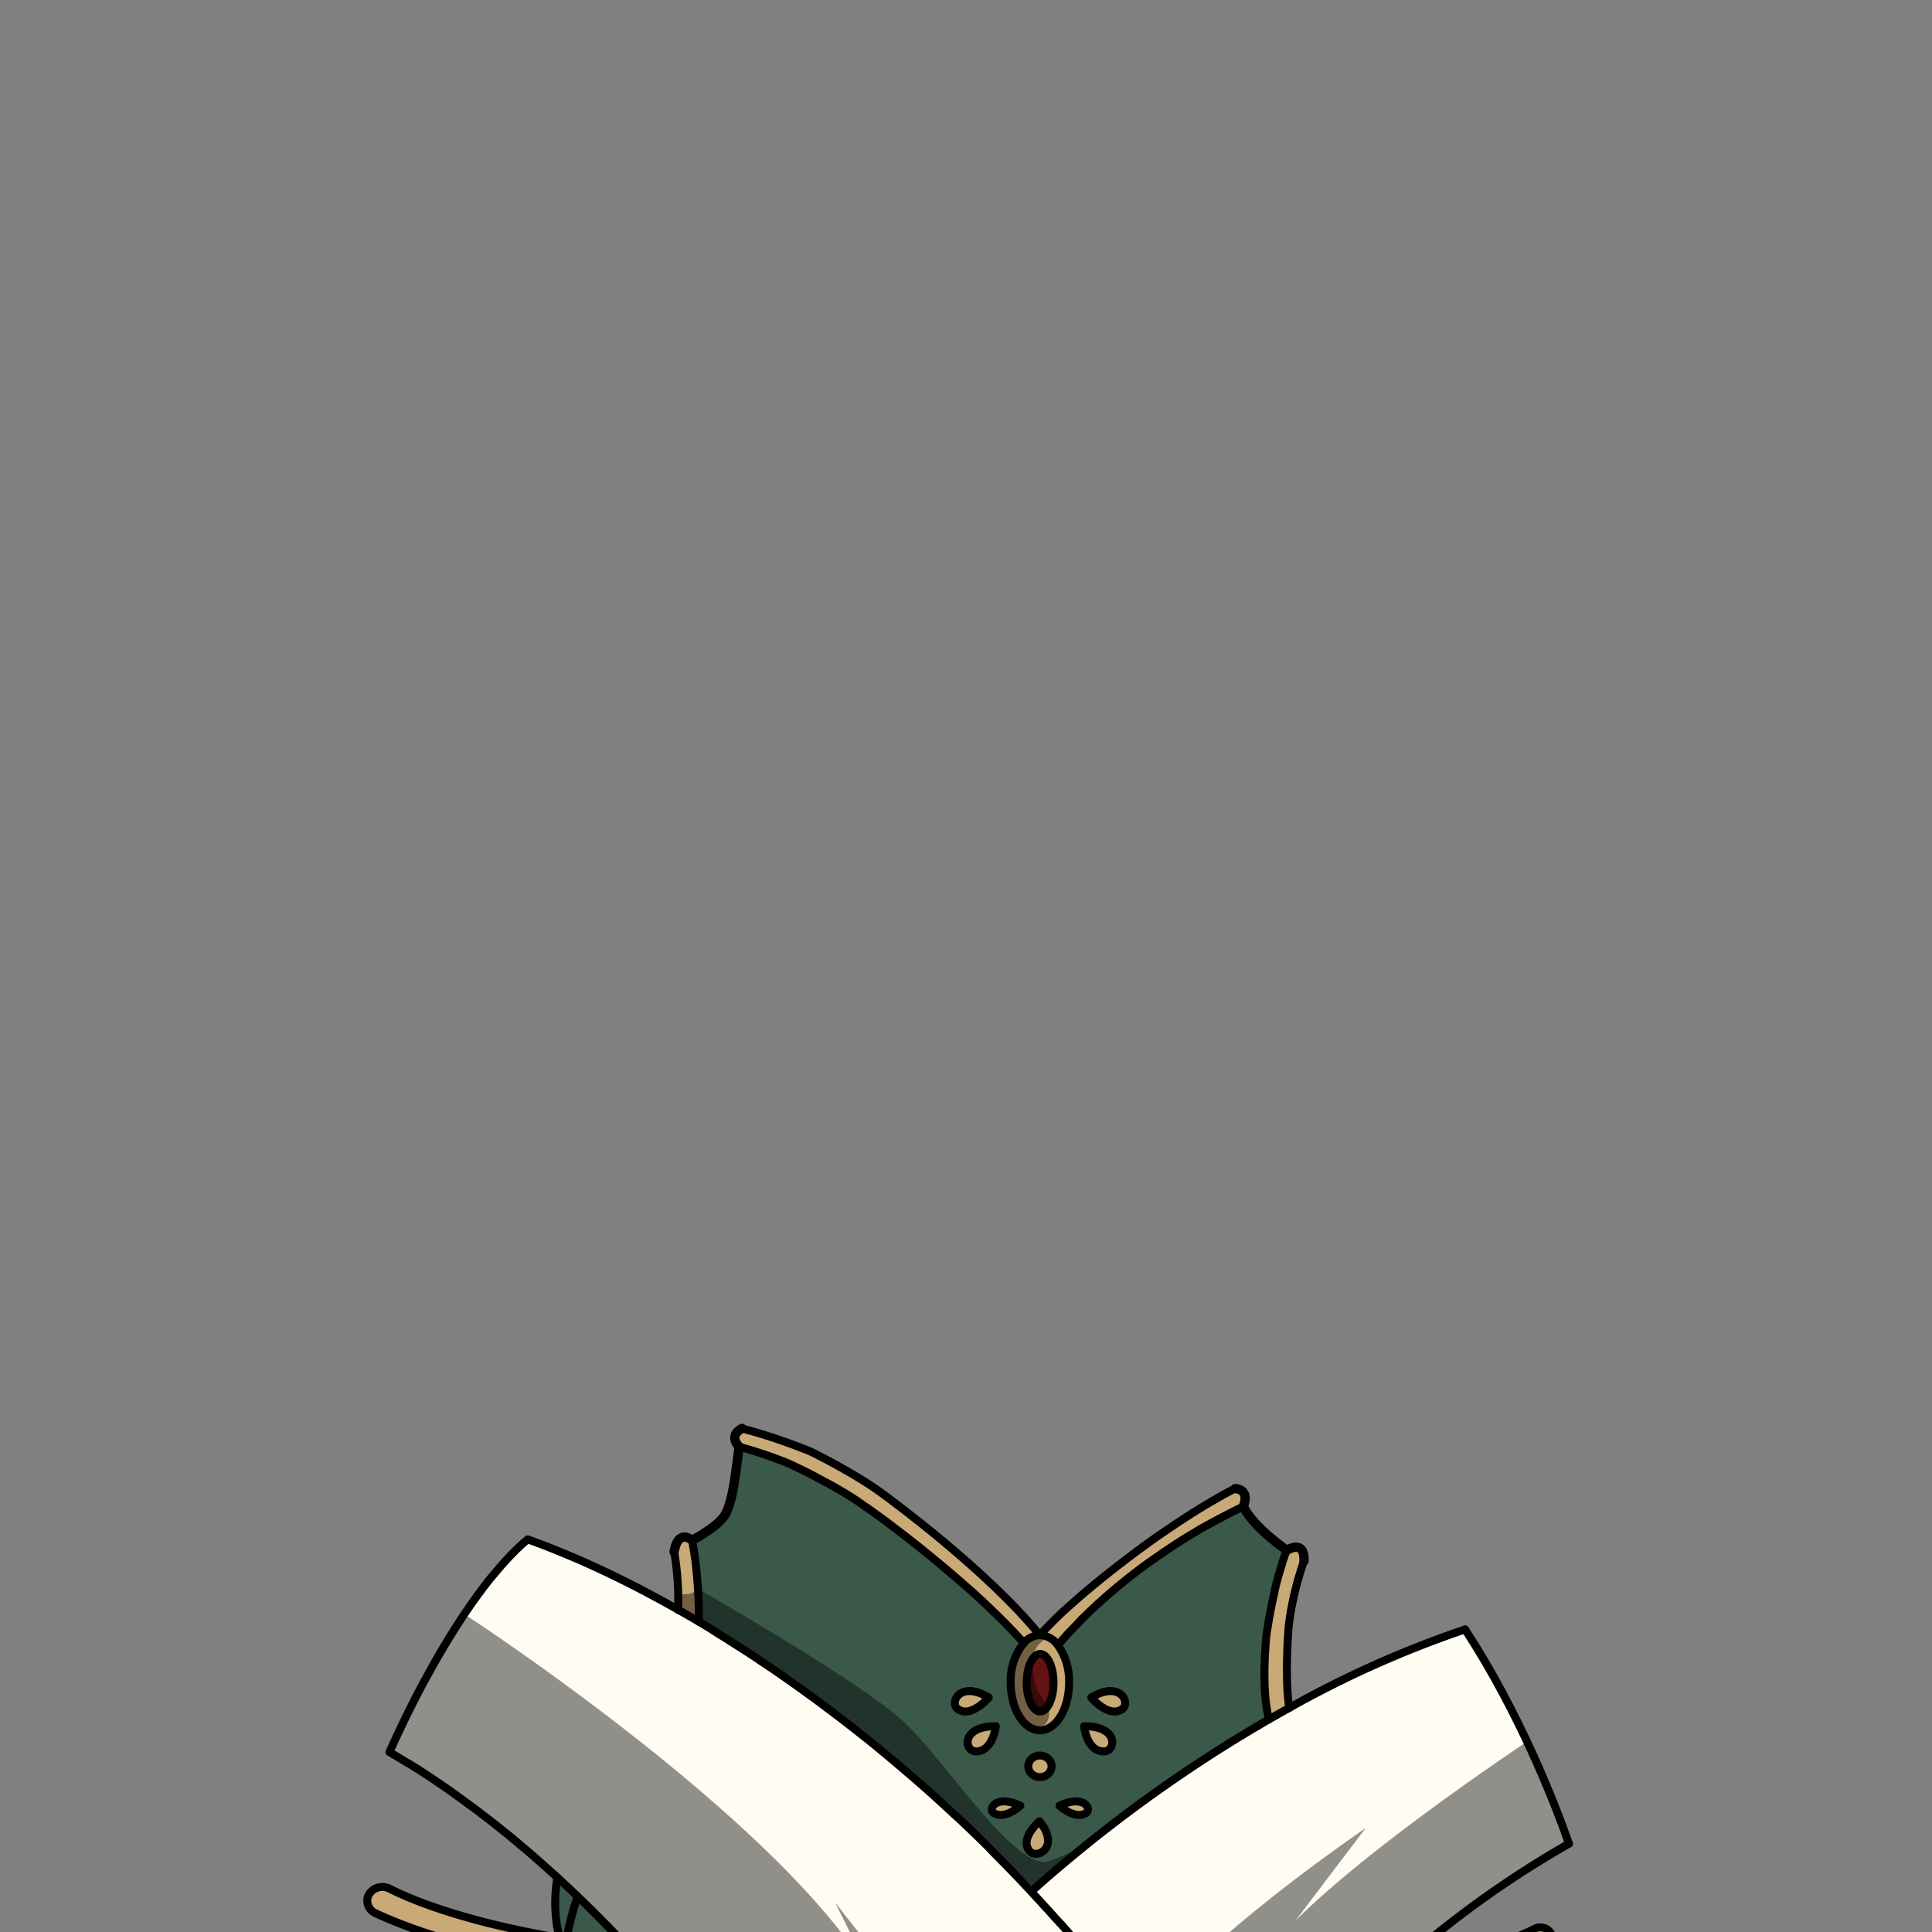 <svg xmlns="http://www.w3.org/2000/svg" viewBox="0 0 432 432">
  <rect x="0" y="0" width="432" height="432" fill="#808080" stroke="none"/>
  <defs>
    <style>.BUNTAI_DEER_OUTFIT_DEER_OUTFIT_27_cls-1{isolation:isolate;}.BUNTAI_DEER_OUTFIT_DEER_OUTFIT_27_cls-2{fill:#fffcf1;}.BUNTAI_DEER_OUTFIT_DEER_OUTFIT_27_cls-3{fill:#631113;}.BUNTAI_DEER_OUTFIT_DEER_OUTFIT_27_cls-4{fill:#3a594a;}.BUNTAI_DEER_OUTFIT_DEER_OUTFIT_27_cls-5{fill:#c9a976;}.BUNTAI_DEER_OUTFIT_DEER_OUTFIT_27_cls-6,.BUNTAI_DEER_OUTFIT_DEER_OUTFIT_27_cls-7{fill:none;stroke:#000;stroke-linecap:round;stroke-linejoin:round;}.BUNTAI_DEER_OUTFIT_DEER_OUTFIT_27_cls-6{stroke-width:1.78px;}.BUNTAI_DEER_OUTFIT_DEER_OUTFIT_27_cls-7{stroke-width:2.09px;}.BUNTAI_DEER_OUTFIT_DEER_OUTFIT_27_cls-8{opacity:0.43;mix-blend-mode:multiply;}</style>
  </defs>
  <g class="BUNTAI_DEER_OUTFIT_DEER_OUTFIT_27_cls-1">
    <g id="outfit">
      <path class="BUNTAI_DEER_OUTFIT_DEER_OUTFIT_27_cls-2" d="M350.82,412.25A225.23,225.23,0,0,0,315,437.63l-.34.3-.67.57h0a314.18,314.18,0,0,0-40.64,42.84l-.65-1.16c-.74-1.34-1.5-2.66-2.27-4-.14-.25-.29-.5-.44-.74-.34-.6-.7-1.2-1.06-1.8l-.33-.55-.07-.12c-.4-.68-.82-1.36-1.23-2s-.7-1.14-1.06-1.7-.7-1.14-1.06-1.7c-.61-1-1.23-1.93-1.85-2.89l-.31-.47c-.45-.69-.9-1.38-1.36-2.06-.28-.43-.56-.86-.85-1.28-.64-.95-1.28-1.89-1.93-2.83l-.32-.46-1.35-1.93c-.31-.45-.63-.89-.94-1.33-.61-.85-1.22-1.7-1.84-2.54-.37-.51-.74-1-1.12-1.54l-.2-.26c-.86-1.16-1.72-2.32-2.6-3.46l-1.13-1.47c-.43-.55-.85-1.1-1.28-1.64l-.2-.25q-1-1.26-2-2.49l-.52-.65a.53.53,0,0,0-.12-.14c-.46-.59-.94-1.17-1.42-1.75-1-1.2-2-2.4-3-3.58-.45-.54-.91-1.07-1.37-1.6s-.85-1-1.28-1.49l-.67-.77a1.37,1.37,0,0,0-.16-.18l-.15-.18L237,430l-.18-.2-.92-1-.14-.16-.1-.11c-.2-.24-.41-.47-.63-.7l-.08-.09c-.31-.36-.63-.73-1-1.08l-1.09-1.2-.55-.6-.49-.54-1.26-1.37.68-.62q5.5-4.87,11.14-9.44h0a320.12,320.12,0,0,1,41.28-28.41l2.26-1.29,2.26-1.27a231.47,231.47,0,0,1,39.32-17.55,209.47,209.47,0,0,1,13.84,25.07A246,246,0,0,1,350.82,412.25Z" />
      <path class="BUNTAI_DEER_OUTFIT_DEER_OUTFIT_27_cls-2" d="M274.74,483.81h0l-.36,0-.78.06h-.05c-11.34.73-21.84-1.76-42.92-1.19-4,.1-8.39.32-13.23.69-1.62.13-3.29.27-5,.43q-4.59.42-9.7,1c-1.13.13-2.29.27-3.46.43l-3.81.49A107.82,107.82,0,0,1,180,486.88s-1-1.66-2.86-4.6c-.55-.86-1.18-1.82-1.87-2.88l-.54-.82c-.16-.23-.32-.46-.48-.71l-.87-1.29c-.6-.89-1.25-1.82-1.93-2.8-.08-.13-.17-.25-.25-.37l-.27-.37a2.75,2.75,0,0,0-.19-.28c-.13-.19-.26-.39-.41-.58l-.47-.68-.27-.38c-.28-.4-.57-.8-.87-1.21s-.39-.54-.58-.82c-.4-.56-.81-1.11-1.23-1.69-1.45-2-3-4.09-4.71-6.28l-1.35-1.76c-3.2-4.14-6.78-8.55-10.72-13.12a.21.21,0,0,0,0-.06s0,0,0,0a1,1,0,0,0-.14-.16l0,0q-.88-1.05-1.83-2.1c-.63-.72-1.26-1.44-1.91-2.16l-2-2.18-2-2.18c-.67-.74-1.35-1.47-2.05-2.21l-2.1-2.2c-2.84-3-5.79-5.91-8.88-8.85q-2.22-2.13-4.54-4.25l-1.94-1.74c-.61-.55-1.24-1.11-1.86-1.65l-1.08-.95c-1-.84-1.94-1.68-2.93-2.5l-1-.87-1.47-1.21s0,0,0,0c-.36-.3-.72-.6-1.08-.88-.72-.58-1.43-1.16-2.16-1.73s-1.55-1.22-2.33-1.81c-1.25-1-2.52-1.93-3.8-2.87l-.89-.65-1.72-1.25-.62-.43c-.67-.49-1.35-1-2-1.43s-1.32-.91-2-1.36c-1.61-1.09-3.23-2.15-4.88-3.19-.46-.3-.93-.59-1.4-.87a.1.1,0,0,0-.07,0c-.19-.13-.38-.25-.58-.36l-1.23-.75,0,0h0l-1.18-.7-1.18-.71a1,1,0,0,1,.07-.15c2.62-5.82,5.22-11.07,7.76-15.78l.55-1,.3-.55.79-1.42c.72-1.29,1.44-2.54,2.15-3.75l.82-1.38c.43-.71.86-1.42,1.29-2.11.17-.28.34-.56.52-.83.56-.91,1.13-1.78,1.69-2.64.29-.44.56-.87.85-1.28v0c.3-.44.59-.88.89-1.31.59-.86,1.18-1.7,1.76-2.5.26-.35.51-.7.77-1,.47-.64.94-1.26,1.4-1.85.3-.4.61-.79.91-1.17l1.09-1.33.45-.54a65.4,65.4,0,0,1,4.47-4.82l.41-.39c.67-.64,1.32-1.21,1.93-1.71l1.83.66,1.6.6,2,.78,2,.81,1.79.75,1.36.57c5,2.14,10.14,4.61,15.44,7.39l1.28.68c1.37.73,2.76,1.48,4.15,2.25l.07.05.57.31c.53.29,1.07.6,1.59.9q2.31,1.29,4.63,2.67l2.31,1.38,2.31,1.42c.78.47,1.56,1,2.33,1.45q2.25,1.42,4.52,2.9l1.21.8c1.08.72,2.17,1.44,3.26,2.18,1.73,1.18,3.48,2.39,5.22,3.62.72.52,1.46,1,2.18,1.57,2.11,1.51,4.21,3.06,6.32,4.66l1.84,1.4c.72.55,1.44,1.1,2.15,1.66l.35.27.12.09.07.06a1.06,1.06,0,0,1,.12.1c.16.11.32.24.48.37l.44.35c.57.44,1.14.9,1.71,1.36,0,0,0,0,0,0l1.28,1c1,.81,2,1.63,3,2.47l1.76,1.47c.53.44,1.07.88,1.59,1.34.79.66,1.57,1.33,2.35,2l2,1.72.47.42c1.52,1.32,3,2.68,4.53,4.05q1.58,1.43,3.12,2.88c.73.67,1.46,1.36,2.18,2q2.76,2.61,5.48,5.31l1.23,1.23q4.23,4.25,8.36,8.68l1.26,1.37.5.54.55.6,1.08,1.19c.33.36.65.73,1,1.09l.08.09.63.7.09.11.14.16c.32.35.62.69.92,1l.18.19.27.32.15.18a1.37,1.37,0,0,1,.16.18c.23.25.45.51.67.77.43.49.86,1,1.28,1.49.92,1.06,1.83,2.14,2.73,3.22l.6.73c.42.49.82,1,1.23,1.49a3.2,3.2,0,0,1,.22.27l1,1.22a.76.76,0,0,1,.11.14q1.37,1.68,2.71,3.39l1.27,1.64,1.13,1.47c.41.54.82,1.07,1.22,1.61s.92,1.23,1.39,1.85.88,1.19,1.31,1.8l.51.69c.45.61.89,1.23,1.33,1.85l.95,1.33c.12.18.25.35.36.52l1.31,1.87c.65.94,1.29,1.88,1.92,2.83.29.42.57.85.85,1.28s.71,1.05,1.05,1.57c.21.32.42.64.62,1l.62.95,1.24,1.93,1.06,1.7c.36.57.7,1.14,1,1.7L268,472c.23.37.45.74.67,1.11l.32.55c.22.35.42.7.63,1.05s.29.5.44.75l.44.74.95,1.65c.66,1.16,1.32,2.32,2,3.49Q274.08,482.58,274.74,483.81Z" />
      <path class="BUNTAI_DEER_OUTFIT_DEER_OUTFIT_27_cls-3" d="M232.54,369.82c1.67,0,3,2.88,3,6.44s-1.36,6.44-3,6.44-3-2.88-3-6.44S230.86,369.82,232.54,369.82Z" />
      <path class="BUNTAI_DEER_OUTFIT_DEER_OUTFIT_27_cls-4" d="M278,336.86c-.74.35-1.46.71-2.18,1.07q-.81.39-1.59.81c-.6.31-1.2.62-1.79.94l-.85.46c-.63.34-1.24.68-1.85,1s-1.44.82-2.15,1.24-1.4.83-2.09,1.25l-.82.51c-.27.17-.54.33-.81.51s-.68.42-1,.64q-2.67,1.73-5.11,3.47c-.48.33-.95.67-1.42,1-2.55,1.86-4.91,3.73-7.08,5.55l-1.33,1.14-1.28,1.12-1.23,1.11c-.72.66-1.42,1.31-2.08,1.95s-1.09,1.05-1.6,1.56L241,363c-.69.69-1.33,1.36-1.93,2q-.47.48-.9,1c-.58.63-1.13,1.24-1.64,1.83h0a9.67,9.67,0,0,1,.81,1.2c.12.22.24.44.35.68s.13.27.19.41l.1.24,0,.09a3.84,3.84,0,0,1,.19.51,4.72,4.72,0,0,1,.18.53c0,.12.08.25.11.38s.11.42.16.63.06.27.09.41,0,.27.08.41.09.56.13.85,0,.32.05.48,0,.45.05.67,0,.63,0,1c0,5.88-2.92,10.64-6.52,10.64a3.55,3.55,0,0,1-.46,0l-.13,0-.2,0h-.06l-.26-.07a.66.66,0,0,1-.2-.06l-.32-.11h0a4.09,4.09,0,0,1-.42-.2,3.7,3.7,0,0,1-.47-.29c-.1-.06-.19-.14-.29-.21h0l-.43-.38c-.13-.12-.25-.25-.38-.39l-.09-.11a5.81,5.81,0,0,1-.38-.46,7.74,7.74,0,0,1-.72-1.13,1.36,1.36,0,0,1-.13-.24l-.07-.11c-.06-.14-.13-.27-.18-.41a9.54,9.54,0,0,1-.48-1.19,3,3,0,0,1-.1-.32,2.19,2.19,0,0,1-.1-.34c-.07-.22-.12-.44-.17-.66a.1.1,0,0,1,0-.07,1.83,1.83,0,0,1-.06-.25.13.13,0,0,1,0-.06.29.29,0,0,1,0-.09s0-.05,0-.07,0-.06,0-.09h0v0a1.84,1.84,0,0,1-.05-.25c-.05-.25-.09-.51-.12-.77s0-.24,0-.37a1.36,1.36,0,0,1,0-.2c0-.06,0-.11,0-.17a.68.68,0,0,0,0-.14.49.49,0,0,0,0-.12v-.09a0,0,0,0,0,0,0v0h0a.22.22,0,0,1,0-.08s0,0,0-.06v0a.76.76,0,0,1,0-.15v-.12h0s0,0,0,0v0h0c0-.09,0-.19,0-.28a.71.71,0,0,1,0-.15.49.49,0,0,1,0-.12v-.11s0,0,0,0,0,0,0,0,0,0,0,0,0,0,0,0,0,0,0,0v0a0,0,0,0,1,0,0V376a.31.31,0,0,1,0-.1v-.2a.49.49,0,0,1,0-.12,1.15,1.15,0,0,0,0-.19,1.09,1.09,0,0,1,0-.18v-.09l0-.4c0-.22,0-.44.07-.65s.06-.42.1-.63l.12-.64.09-.4c0-.14.07-.29.11-.42l.09-.32a7.89,7.89,0,0,1,.29-.86,6.44,6.44,0,0,1,.24-.61,1.28,1.28,0,0,1,.11-.24l.09-.18a.58.58,0,0,0,0-.14l.05-.09,0,0a6,6,0,0,1,.3-.56,8.13,8.13,0,0,1,1.06-1.47l-.1-.1c-1.27-1.43-2.63-2.87-4-4.28l-1.39-1.39c-1-1-2-1.94-3-2.89s-1.84-1.72-2.77-2.56l-3-2.64c-.74-.65-1.48-1.29-2.21-1.9L211,350.47c-1-.82-1.91-1.6-2.84-2.35l-2.92-2.37-.45-.34-.74-.59-1.14-.9-1.2-.93c-1.32-1-2.53-1.94-3.59-2.73l-.53-.4-2-1.44L195,338l-1.42-1-.06,0q-.57-.44-1.2-.87l-1.29-.87c-.66-.43-1.35-.86-2.05-1.29l-.7-.42c-1-.56-1.9-1.1-2.84-1.62s-1.86-1-2.73-1.46l-1.87-1-1.13-.56-.7-.34-.62-.3-.55-.27-.47-.22-.89-.41h0l-.95-.38-2.07-.8c-.72-.27-1.48-.54-2.26-.81-1.85-.65-3.84-1.27-5.89-1.82-.76,5.31-1.38,13-3.47,15.71s-7.08,5.21-7.08,5.21c.06.29.11.57.16.86.12.63.22,1.27.32,1.91.05.3.1.61.13.91s.09.61.13.91c.06.47.12.93.16,1.39.19,1.67.32,3.32.42,4.91.16,2.69.21,5.21.21,7.31l2.31,1.38,2.31,1.42c.78.47,1.55,1,2.33,1.45q2.25,1.42,4.52,2.91c.4.25.8.52,1.21.79l3.25,2.18q2.61,1.77,5.23,3.62l2.18,1.57c2.11,1.51,4.21,3.06,6.32,4.66l1.84,1.4,2.15,1.66c.12.09.23.17.34.27a1,1,0,0,0,.13.09l.06.06.37.28.24.19.43.35c.58.44,1.15.9,1.72,1.36,0,0,0,0,0,0,.42.33.85.67,1.28,1,1,.81,2,1.63,3,2.47.58.49,1.17,1,1.75,1.47s1.07.88,1.6,1.34c.78.66,1.57,1.33,2.34,2l2,1.72.47.42c1.51,1.32,3,2.68,4.53,4.05q1.58,1.43,3.12,2.88c.73.67,1.46,1.36,2.17,2q2.76,2.61,5.48,5.31l1.24,1.23q4.23,4.25,8.36,8.68l.68-.62q5.5-4.87,11.14-9.44h0a320.12,320.12,0,0,1,41.28-28.41c-1.91-7-.57-18.93-.57-18.93.33-2.21.77-4.87,1.38-7.7.14-.67.29-1.36.46-2.05,0-.07,0-.13,0-.19.16-.69.34-1.39.52-2.09s.37-1.36.57-2,.37-1.25.57-1.87c0,0,0,0,0-.05.15-.47.3-.95.47-1.41,0-.15.1-.3.15-.45s.13-.35.19-.52l.18-.51S280.39,341.71,278,336.86Zm-47.25,56.33.06-.05a2.75,2.75,0,0,1,.33-.23,2.65,2.65,0,0,1,1-.35,2.69,2.69,0,0,1,.4,0,2.43,2.43,0,0,1,.38,0,1.33,1.33,0,0,1,.3.06l.27.08a2.72,2.72,0,0,1,.73.4,1.8,1.8,0,0,1,.2.19,1.34,1.34,0,0,1,.2.21,1.61,1.61,0,0,1,.21.3,1.86,1.86,0,0,1,.2.43,2.22,2.22,0,0,1,.09.37,2.06,2.06,0,0,1,0,.7,2.22,2.22,0,0,1-.09.37,1.86,1.86,0,0,1-.2.43,1.61,1.61,0,0,1-.21.3,2.06,2.06,0,0,1-.29.3,3,3,0,0,1-.34.26l-.15.08-.14.08a2.51,2.51,0,0,1-.78.22,2.43,2.43,0,0,1-.38,0,2.69,2.69,0,0,1-.4,0,2.65,2.65,0,0,1-1-.35,2.75,2.75,0,0,1-.33-.23.93.93,0,0,1-.18-.16,1.22,1.22,0,0,1-.15-.17,2,2,0,0,1-.24-.33,1.86,1.86,0,0,1-.2-.43,2.36,2.36,0,0,1-.11-.72,2.46,2.46,0,0,1,.11-.72,1.86,1.86,0,0,1,.2-.43,2,2,0,0,1,.24-.33s0,0,0,0A1.72,1.72,0,0,1,230.74,393.19Zm-1.08,18a4.58,4.58,0,0,1,.33-.87,8.1,8.1,0,0,1,.73-1.21c.08-.12.17-.23.26-.34l.27-.33a2.62,2.62,0,0,1,.22-.25l.28-.31a1.51,1.51,0,0,1,.22-.22c.23-.23.39-.37.44-.41l.29.35c.13.16.24.31.35.46a1.64,1.64,0,0,0,.14.22l.21.33.24.43a6.39,6.39,0,0,1,.46,1.07l.09.32a3.15,3.15,0,0,1,.09.42,2.58,2.58,0,0,1,.05.46,2.93,2.93,0,0,1,0,.79.57.57,0,0,1,0,.18l-.06.25a2.61,2.61,0,0,1-.24.54,2.17,2.17,0,0,1-.32.47,3.07,3.07,0,0,1-.25.26l-.28.22-.15.1a1.54,1.54,0,0,1-.38.2l-.2.08-.16,0-.26.05a1.63,1.63,0,0,1-.54,0,.64.64,0,0,1-.2,0,1.74,1.74,0,0,1-.54-.19l-.2-.14a1.34,1.34,0,0,1-.25-.23l-.17-.22a2.63,2.63,0,0,1-.36-.68A3.17,3.17,0,0,1,229.66,411.19Zm-1.51-7.43s-3.39,3.17-5.9,1.68C220.76,404.55,222.69,401.15,228.15,403.76Zm-10-12.12a1.79,1.79,0,0,1-1.19-.49,2.09,2.09,0,0,1-.24-.28l-.1-.15a3.73,3.73,0,0,1-.16-.35c-.6-1.67.75-4.41,6.18-4.35C222.67,386,222,391.73,218.18,391.64Zm2.91-12.06s-4,4.77-7,2.52C212.28,380.77,214.59,375.66,221.09,379.58Zm21.71,25.86c-2.51,1.49-5.9-1.68-5.9-1.68C242.36,401.15,244.3,404.55,242.8,405.44Zm5.78-15.07a3.73,3.73,0,0,1-.16.35,2.32,2.32,0,0,1-.22.3,1.79,1.79,0,0,1-.83.54l-.17,0-.11,0a.65.65,0,0,1-.2,0c-3.85.09-4.49-5.62-4.49-5.62C247.83,386,249.18,388.7,248.58,390.37ZM251,382.1a2.9,2.9,0,0,1-1.79.6,2.7,2.7,0,0,1-.49,0,1.8,1.8,0,0,1-.32-.06l-.28-.07a5,5,0,0,1-1.1-.46l-.29-.16a9.12,9.12,0,0,1-1.16-.8l-.31-.26c-.34-.29-.63-.56-.85-.78l-.34-.36-.09-.1,0,0h0C250.47,375.66,252.78,380.77,251,382.1Z" />
      <path class="BUNTAI_DEER_OUTFIT_DEER_OUTFIT_27_cls-4" d="M180,486.88c-21.31-.07-31.9-7-31.9-7-1.44-.88-2.79-1.78-4.06-2.73a46.78,46.78,0,0,1-10.71-10.57,39.1,39.1,0,0,1-6.87-16.48c-.1-.62-.2-1.24-.27-1.86,0-.3-.08-.62-.11-.92s-.06-.62-.08-.92c0-.06,0-.11,0-.16h0a47.53,47.53,0,0,1,0-6.64c.09-1.35.22-2.67.41-3.95v0a11.16,11.16,0,0,1-1.12-2.27,16,16,0,0,1-.72-2.7,33.63,33.63,0,0,1,.09-10.8q2.32,2.12,4.54,4.25,2.51,2.4,4.92,4.8c.6.61,1.21,1.22,1.81,1.84s1.13,1.16,1.69,1.73c.15.17.31.32.46.48l2.1,2.2,2.68,2.88,1.38,1.51c.8.88,1.58,1.75,2.35,2.62.51.57,1,1.15,1.51,1.72.69.77,1.35,1.54,2,2.3,0,0,0,0,0,0,4.51,5.25,8.56,10.29,12.11,14.94q.38.47.72.93c1.88,2.47,3.63,4.83,5.22,7l.58.82c2.36,3.28,4.37,6.21,6,8.67l.54.82c.69,1.06,1.32,2,1.87,2.88C179,485.22,180,486.88,180,486.88Z" />
      <path class="BUNTAI_DEER_OUTFIT_DEER_OUTFIT_27_cls-5" d="M347.07,433.41a2.44,2.44,0,0,1-1.44,2.19c-11.72,5.47-27.17,8.52-30.52,9-.58.09-.9.12-.9.12h0a47.28,47.28,0,0,0,0-4.77h.08l.54-.08c2.62-.38,17.79-3.33,28.42-8.62a2.77,2.77,0,0,1,3.56.93A2.34,2.34,0,0,1,347.07,433.41Z" />
      <path class="BUNTAI_DEER_OUTFIT_DEER_OUTFIT_27_cls-5" d="M288.28,381.89h0c-.76.41-1.51.83-2.26,1.26l-2.26,1.29c-1.91-7-.57-18.93-.57-18.93.33-2.21.77-4.87,1.38-7.7.14-.67.29-1.36.46-2.05,0-.07,0-.13,0-.19.17-.7.34-1.39.52-2.09s.37-1.36.57-2,.37-1.25.57-1.87c0,0,0,0,0-.05.15-.47.3-.95.47-1.41,0-.15.1-.3.15-.45s.13-.35.19-.52.13-.35.2-.52h0c.29-.18,3.95-2.42,3.83,2.36a69.26,69.26,0,0,0-3.42,14.46S287.15,374.65,288.28,381.89Z" />
      <path class="BUNTAI_DEER_OUTFIT_DEER_OUTFIT_27_cls-5" d="M244,379.58s4.05,4.76,7,2.52C252.79,380.77,250.48,375.66,244,379.58Z" />
      <path class="BUNTAI_DEER_OUTFIT_DEER_OUTFIT_27_cls-5" d="M242.4,386s.64,5.71,4.49,5.62C249.58,391.57,250.16,385.93,242.4,386Z" />
      <path class="BUNTAI_DEER_OUTFIT_DEER_OUTFIT_27_cls-5" d="M236.9,403.76s3.39,3.17,5.9,1.68C244.3,404.55,242.36,401.15,236.9,403.76Z" />
      <path class="BUNTAI_DEER_OUTFIT_DEER_OUTFIT_27_cls-5" d="M276.21,332.81h0c-.85.43-1.71.89-2.58,1.37l-1,.57c-2.23,1.25-4.53,2.65-6.85,4.13l-1.39.9-1.72,1.14-.74.5-1.48,1-2,1.37q-1.95,1.4-3.87,2.8c-.79.58-1.58,1.17-2.36,1.77l-2.31,1.77-1.8,1.41c-1.18.93-2.32,1.86-3.42,2.77q-.84.68-1.62,1.35L241.52,357l-.74.64-1.42,1.26c-.46.4-.91.81-1.35,1.21-.64.6-1.25,1.17-1.81,1.71l-1,1-.44.44-.6.62c-.16.16-.31.32-.44.47-.42.46-.8.88-1.14,1.28h0c-11.81-14.57-34.31-31-34.31-31-6.8-5.2-17.25-10.22-17.25-10.22-1.11-.44-2.34-.91-3.65-1.4-.77-.28-1.56-.57-2.38-.85-2.8-1-5.88-1.95-9-2.76,0,0-3.18,1.48-.63,4.08,2,.55,4,1.17,5.89,1.82.78.27,1.54.54,2.26.81l2.07.8.95.38h0l.89.41.47.22.55.27.62.3.7.34,1.13.56,1.87,1c.87.45,1.79.95,2.73,1.46s1.89,1.06,2.84,1.62l.7.42c.7.42,1.39.85,2.05,1.29l1.29.87q.63.43,1.2.87l.06,0,1.42,1,.61.45,2,1.44.53.4c1.06.79,2.27,1.71,3.59,2.73l1.2.93,1.14.9.74.59.45.34,2.92,2.37c.93.75,1.87,1.53,2.84,2.35l1.45,1.23c.73.61,1.47,1.25,2.21,1.9l3,2.64c.93.84,1.86,1.69,2.77,2.56s2,1.91,3,2.89l1.39,1.39c1.4,1.41,2.76,2.85,4,4.28l.1.1a8.13,8.13,0,0,0-1.06,1.47,6,6,0,0,0-.3.56l0,0-.05.09a.58.58,0,0,1,0,.14l-.09.18a1.28,1.28,0,0,0-.11.24,6.44,6.44,0,0,0-.24.61,7.89,7.89,0,0,0-.29.86.57.57,0,0,0,0,.14,1.21,1.21,0,0,0,0,.18c0,.13-.08.28-.11.42s0,.17-.05.26c-.06.25-.11.52-.16.78l-.09.63c0,.21-.06.43-.08.65l0,.4v.09a1.09,1.09,0,0,0,0,.18,1.15,1.15,0,0,1,0,.19.49.49,0,0,0,0,.12v.2a.31.31,0,0,0,0,.1v.08a0,0,0,0,0,0,0v0s0,0,0,0,0,0,0,0,0,0,0,0,0,0,0,0,0,0,0,0v.38c0,.09,0,.19,0,.28h0v0s0,0,0,0h0V377a.76.76,0,0,0,0,.15v0s0,0,0,.06a.22.22,0,0,0,0,.08h0v0a0,0,0,0,1,0,0v.09a.49.49,0,0,1,0,.12.68.68,0,0,1,0,.14c0,.06,0,.11,0,.17a1.36,1.36,0,0,0,0,.2c0,.13,0,.25,0,.37s.07.52.12.77a1.84,1.84,0,0,0,.05.25v0s0,.06,0,.09,0,.05,0,.07a.29.29,0,0,1,0,.09.13.13,0,0,0,0,.06,1,1,0,0,0,.06.25.1.1,0,0,0,0,.07c.05.22.1.44.17.66a2.19,2.19,0,0,0,.1.34,3,3,0,0,0,.1.32,9.54,9.54,0,0,0,.48,1.19c.08.18.16.35.25.52a1.36,1.36,0,0,0,.13.24c0,.08.09.16.14.24v0a3.73,3.73,0,0,0,.23.37c.11.18.22.34.34.5a5.81,5.81,0,0,0,.38.46l.09.11c.13.14.25.27.38.39l.43.38h0c.1.07.19.15.29.21a3.7,3.7,0,0,0,.47.29,4.09,4.09,0,0,0,.42.2h0l.32.11a.66.66,0,0,0,.2.06l.26.07h.06l.2,0,.13,0h.13l.33,0c3.6,0,6.52-4.76,6.52-10.64q0-.5,0-1c0-.22,0-.45-.05-.67s0-.32-.05-.48-.08-.57-.13-.85,0-.28-.08-.41-.05-.28-.09-.41-.1-.42-.16-.63-.07-.26-.11-.38l-.18-.53c0-.12-.1-.23-.14-.35a2.5,2.5,0,0,1-.09-.25l-.1-.24c-.06-.14-.12-.28-.19-.41s-.23-.46-.35-.68a9.67,9.67,0,0,0-.81-1.2h0c.51-.59,1.06-1.2,1.64-1.83q.42-.47.9-1c.6-.65,1.24-1.32,1.93-2l.76-.76c.51-.51,1-1,1.6-1.56s1.36-1.29,2.08-1.95l1.23-1.11,1.28-1.12,1.33-1.14c2.17-1.82,4.53-3.69,7.08-5.55.47-.35.94-.69,1.42-1q2.44-1.74,5.11-3.47c.33-.22.67-.43,1-.64s.54-.34.81-.51l.82-.51c.69-.42,1.38-.84,2.09-1.25s1.42-.84,2.15-1.24,1.22-.69,1.85-1l.85-.46c.59-.32,1.19-.63,1.79-.94s1-.55,1.59-.81c.72-.36,1.44-.72,2.18-1.07h0C279.49,333,276.43,332.82,276.21,332.81Zm-40.66,44.11v.1a.28.28,0,0,1,0,.09.17.17,0,0,1,0,.07,0,0,0,0,1,0,0s0,0,0,0c0,.19,0,.37-.05.54a10.2,10.2,0,0,1-.15,1l0,.15c0,.14-.06.27-.1.4a7.46,7.46,0,0,1-.33,1c-.06.15-.12.3-.19.44s-.12.25-.19.37l-.12.2v0l-.14.2-.06.09a1.92,1.92,0,0,1-.19.23l-.27.27a1.42,1.42,0,0,1-.28.22,1.72,1.72,0,0,1-.63.26l-.27,0c-1.67,0-3-2.88-3-6.44,0-.22,0-.44,0-.66a2.83,2.83,0,0,1,0-.41c0-.14,0-.28,0-.41s0,0,0-.06a1.5,1.5,0,0,1,0-.37c0-.21.06-.41.1-.6l.12-.56c0-.12.07-.24.11-.36s0,0,0,0c.07-.22.13-.42.21-.62,0,0,0-.07,0-.11s.1-.23.16-.35,0,0,0,0,.13-.25.19-.37l.23-.37h0l0,0,.2-.25h0a2.2,2.2,0,0,1,.27-.26,1.7,1.7,0,0,1,1.17-.51,1.74,1.74,0,0,1,1.18.51,1.72,1.72,0,0,1,.27.27,2.72,2.72,0,0,1,.25.32,3.32,3.32,0,0,1,.23.37,4.93,4.93,0,0,1,.35.73c0,.09.08.18.11.27s.12.33.17.5a8.85,8.85,0,0,1,.26,1.1c0,.14.05.28.07.43a4,4,0,0,1,.07.5,1.5,1.5,0,0,1,0,.22,5.09,5.09,0,0,1,0,.56c0,.21,0,.43,0,.66S235.56,376.7,235.55,376.92Z" />
      <path class="BUNTAI_DEER_OUTFIT_DEER_OUTFIT_27_cls-5" d="M232.53,392.53a2.43,2.43,0,1,0,2.61,2.42A2.53,2.53,0,0,0,232.53,392.53Z" />
      <path class="BUNTAI_DEER_OUTFIT_DEER_OUTFIT_27_cls-5" d="M230.24,413.92c1.66,1.95,6.9-1,2.18-6.68C232.42,407.24,227.85,411.13,230.24,413.92Z" />
      <path class="BUNTAI_DEER_OUTFIT_DEER_OUTFIT_27_cls-5" d="M222.25,405.44c2.51,1.49,5.91-1.68,5.91-1.68C222.69,401.15,220.76,404.55,222.25,405.44Z" />
      <path class="BUNTAI_DEER_OUTFIT_DEER_OUTFIT_27_cls-5" d="M218.18,391.64c3.84.09,4.49-5.62,4.49-5.62C214.9,385.93,215.5,391.57,218.18,391.64Z" />
      <path class="BUNTAI_DEER_OUTFIT_DEER_OUTFIT_27_cls-5" d="M221.1,379.58c-6.51-3.92-8.82,1.19-7,2.52C217.05,384.34,221.1,379.58,221.1,379.58Z" />
      <path class="BUNTAI_DEER_OUTFIT_DEER_OUTFIT_27_cls-5" d="M151.65,360c0-1.13,0-2.38,0-3.71a67.05,67.05,0,0,0-.88-9.22c.91-5.35,4-2.6,4-2.6.06.29.11.57.16.86.12.63.22,1.27.32,1.91.05.3.1.61.13.91s.09.61.13.91c.06.47.11.93.16,1.39.19,1.67.32,3.32.42,4.91.16,2.69.21,5.21.21,7.31Q154,361.24,151.65,360Z" />
      <path class="BUNTAI_DEER_OUTFIT_DEER_OUTFIT_27_cls-5" d="M87.07,422.33a3.48,3.48,0,0,0-4.5,1.18,2.8,2.8,0,0,0-.45,1.53A3.06,3.06,0,0,0,84,427.81c17.44,8.14,41.9,11.73,41.9,11.73H126c.08-1.35.22-2.67.4-4h0a11.16,11.16,0,0,1-1.12-2.27S102.32,429.91,87.07,422.33Z" />
      <path class="BUNTAI_DEER_OUTFIT_DEER_OUTFIT_27_cls-6" d="M129.16,424.06a62.35,62.35,0,0,0-2.79,11.52" />
      <path class="BUNTAI_DEER_OUTFIT_DEER_OUTFIT_27_cls-6" d="M126.38,435.6a0,0,0,0,0,0,0h0a11.16,11.16,0,0,1-1.12-2.27,16,16,0,0,1-.72-2.7,33.56,33.56,0,0,1,.09-10.79" />
      <path class="BUNTAI_DEER_OUTFIT_DEER_OUTFIT_27_cls-6" d="M274.74,483.81q-.66-1.23-1.35-2.46c-.64-1.17-1.3-2.33-2-3.49l-.95-1.65-.44-.74c-.15-.25-.3-.5-.44-.75s-.41-.7-.63-1.05l-.32-.55c-.22-.37-.44-.74-.67-1.11l-.64-1.05c-.35-.56-.69-1.13-1-1.7l-1.06-1.7L264,465.63l-.62-.95c-.2-.32-.41-.64-.62-1-.34-.52-.69-1.05-1.05-1.57s-.56-.86-.85-1.28c-.63-.95-1.27-1.89-1.92-2.83l-1.31-1.87c-.11-.17-.24-.34-.36-.52l-.95-1.33c-.44-.62-.88-1.24-1.33-1.85l-.51-.69c-.43-.61-.87-1.2-1.31-1.8s-.92-1.24-1.39-1.85-.81-1.07-1.22-1.61l-1.13-1.47-1.27-1.64q-1.35-1.71-2.71-3.39a.76.76,0,0,0-.11-.14l-1-1.22a3.2,3.2,0,0,0-.22-.27c-.41-.5-.81-1-1.23-1.49l-.6-.73c-.9-1.08-1.81-2.16-2.73-3.22-.42-.5-.85-1-1.28-1.49-.22-.26-.44-.52-.67-.77a1.37,1.37,0,0,0-.16-.18l-.15-.18L237,430l-.18-.19c-.3-.35-.6-.69-.92-1l-.14-.16-.09-.11c-.21-.24-.41-.47-.63-.7l-.08-.09c-.32-.36-.64-.73-1-1.09l-1.08-1.19-.55-.6-.5-.54-1.26-1.37q-4.12-4.44-8.36-8.68L221,413q-2.72-2.7-5.48-5.31c-.72-.68-1.45-1.37-2.18-2q-1.55-1.46-3.12-2.88c-1.5-1.37-3-2.73-4.53-4.05l-.47-.42-2-1.72c-.78-.67-1.56-1.34-2.35-2-.52-.46-1.06-.9-1.59-1.34l-1.76-1.47c-1-.84-2-1.66-3-2.47-.43-.36-.86-.7-1.28-1,0,0,0,0,0,0-.57-.46-1.14-.92-1.71-1.36l-.44-.35c-.16-.13-.32-.26-.48-.37a1.06,1.06,0,0,0-.12-.1l-.07-.06-.12-.09-.35-.27c-.71-.56-1.43-1.12-2.15-1.66l-1.84-1.4c-2.11-1.6-4.21-3.15-6.32-4.66-.72-.53-1.46-1.05-2.18-1.57-1.74-1.23-3.49-2.44-5.22-3.62-1.09-.74-2.18-1.46-3.26-2.18l-1.21-.8q-2.26-1.47-4.52-2.9c-.77-.49-1.55-1-2.33-1.45L158.59,364l-2.31-1.38q-2.33-1.38-4.63-2.67c-.52-.3-1.06-.61-1.59-.9l-.57-.31-.07-.05c-1.39-.77-2.78-1.52-4.15-2.25l-1.28-.68c-5.3-2.78-10.46-5.25-15.44-7.39l-1.36-.57-1.79-.75-2-.81-2-.78-1.6-.6L118,344.2c-.61.5-1.26,1.07-1.93,1.71l-.41.39a65.4,65.4,0,0,0-4.47,4.82l-.45.54L109.6,353c-.3.38-.61.77-.91,1.17-.46.59-.93,1.21-1.4,1.85-.26.34-.51.69-.77,1.05-.58.79-1.17,1.63-1.76,2.49-.3.43-.59.87-.89,1.31v0c-.29.42-.56.84-.85,1.28-.56.86-1.13,1.73-1.69,2.64-.18.27-.35.55-.52.83-.43.69-.86,1.4-1.29,2.11l-.82,1.38c-.71,1.21-1.43,2.46-2.15,3.75l-.79,1.42-.3.55-.55,1c-2.54,4.71-5.14,10-7.76,15.78a1,1,0,0,0-.07.15l1.18.71,1.18.7h0l0,0,1.23.75c.2.11.39.23.58.36a.1.1,0,0,1,.07,0c.47.28.94.57,1.4.87,1.65,1,3.27,2.1,4.88,3.19.68.45,1.34.9,2,1.36s1.36.94,2,1.43l.62.43,1.72,1.25.89.65c1.28.94,2.55,1.89,3.8,2.87.78.59,1.56,1.2,2.33,1.81s1.44,1.15,2.16,1.73c.36.28.72.58,1.08.88,0,0,0,0,0,0l1.47,1.21,1,.87c1,.82,2,1.66,2.93,2.5l1.08.95c.62.54,1.25,1.1,1.86,1.65l1.94,1.74q2.32,2.12,4.54,4.25c3.09,2.94,6,5.9,8.88,8.85l2.1,2.2c.7.74,1.38,1.47,2.05,2.21l2,2.18,2,2.18c.65.72,1.28,1.44,1.91,2.16s1.23,1.4,1.83,2.1l0,0a1,1,0,0,1,.14.16s0,0,0,0a.21.21,0,0,1,0,.06c3.94,4.57,7.52,9,10.72,13.12l1.35,1.76c1.69,2.19,3.26,4.29,4.71,6.28.42.58.83,1.13,1.23,1.69.19.28.39.55.58.82s.59.81.87,1.21l.27.38.47.68c.15.19.28.39.41.58a2.75,2.75,0,0,1,.19.28l.27.37c.08.12.17.24.25.37.68,1,1.33,1.91,1.93,2.8l.87,1.29c.16.25.32.48.48.71l.54.82c.69,1.06,1.32,2,1.87,2.88,1.88,2.94,2.86,4.6,2.86,4.6" />
      <path class="BUNTAI_DEER_OUTFIT_DEER_OUTFIT_27_cls-6" d="M230.63,422.93l.68-.62q5.5-4.87,11.14-9.44h0a320.12,320.12,0,0,1,41.28-28.41l2.26-1.29,2.26-1.27a231.47,231.47,0,0,1,39.32-17.55" />
      <path class="BUNTAI_DEER_OUTFIT_DEER_OUTFIT_27_cls-6" d="M327.6,364.34c12.44,19.08,20.22,39.35,23.22,47.91" />
      <path class="BUNTAI_DEER_OUTFIT_DEER_OUTFIT_27_cls-6" d="M350.82,412.25A225.23,225.23,0,0,0,315,437.63l-.34.3-.67.57h0a314.18,314.18,0,0,0-40.64,42.84h0" />
      <path class="BUNTAI_DEER_OUTFIT_DEER_OUTFIT_27_cls-6" d="M125.25,433.31s-22.93-3.4-38.18-11a3.48,3.48,0,0,0-4.5,1.18,2.8,2.8,0,0,0-.45,1.53A3.06,3.06,0,0,0,84,427.81c17.44,8.14,41.9,11.73,41.9,11.73" />
      <path class="BUNTAI_DEER_OUTFIT_DEER_OUTFIT_27_cls-6" d="M314.21,444.73s.32,0,.9-.12c3.35-.49,18.8-3.54,30.52-9a2.44,2.44,0,0,0,1.44-2.19,2.34,2.34,0,0,0-.34-1.22,2.77,2.77,0,0,0-3.56-.93c-10.63,5.29-25.8,8.24-28.42,8.62l-.54.08" />
      <path class="BUNTAI_DEER_OUTFIT_DEER_OUTFIT_27_cls-6" d="M151.65,360c0-1.13,0-2.38,0-3.71a67.05,67.05,0,0,0-.88-9.22" />
      <path class="BUNTAI_DEER_OUTFIT_DEER_OUTFIT_27_cls-6" d="M154.75,344.42c.06.29.11.57.16.86.12.63.22,1.27.32,1.91.05.3.1.61.13.91s.09.61.13.91c.06.47.11.93.16,1.39.19,1.67.32,3.32.42,4.91.16,2.69.21,5.21.21,7.31" />
      <path class="BUNTAI_DEER_OUTFIT_DEER_OUTFIT_27_cls-6" d="M283.76,384.45c-1.91-7-.57-18.93-.57-18.93.33-2.21.77-4.87,1.38-7.7.14-.67.29-1.36.46-2.05,0-.07,0-.13,0-.19.17-.7.34-1.39.52-2.09s.37-1.36.57-2,.37-1.25.57-1.87c0,0,0,0,0-.05.14-.48.3-.95.47-1.41,0-.15.1-.3.15-.45s.13-.35.19-.52.13-.35.2-.52h0" />
      <path class="BUNTAI_DEER_OUTFIT_DEER_OUTFIT_27_cls-6" d="M291.59,349a69.26,69.26,0,0,0-3.42,14.46s-1,11.21.11,18.45h0" />
      <path class="BUNTAI_DEER_OUTFIT_DEER_OUTFIT_27_cls-6" d="M165.93,319.42c3.12.81,6.2,1.78,9,2.76.82.28,1.61.57,2.38.85,1.31.49,2.54,1,3.65,1.4,0,0,10.45,5,17.25,10.22,0,0,22.5,16.4,34.31,31h0" />
      <path class="BUNTAI_DEER_OUTFIT_DEER_OUTFIT_27_cls-6" d="M165,323.41l.34.09c2,.55,4,1.17,5.89,1.82.78.27,1.54.54,2.26.81l2.07.8.95.39s1.29.59,3.23,1.54l1.13.56,1.87,1c.87.45,1.79.95,2.73,1.46s1.89,1.06,2.84,1.62l.7.42c.7.42,1.39.85,2.05,1.29l1.29.87q.63.43,1.2.87l.06,0,1.42,1,.61.45,2,1.44.53.4c1.06.79,2.27,1.71,3.59,2.73l1.2.93,1.14.9,1.19.93,2.92,2.37c.93.75,1.87,1.53,2.84,2.35l1.45,1.23c.73.61,1.47,1.25,2.21,1.9l3,2.64c.93.84,1.86,1.69,2.77,2.56s2,1.91,3,2.89c.47.45.93.92,1.39,1.39,1.4,1.41,2.76,2.85,4,4.28h0l.09.1" />
      <line class="BUNTAI_DEER_OUTFIT_DEER_OUTFIT_27_cls-6" x1="232.54" y1="365.62" x2="232.54" y2="365.63" />
      <path class="BUNTAI_DEER_OUTFIT_DEER_OUTFIT_27_cls-6" d="M232.54,365.62c.44-.53,1-1.12,1.59-1.75l.6-.62.44-.44,1-1c.56-.56,1.17-1.12,1.81-1.71.44-.4.89-.81,1.35-1.21s.93-.84,1.42-1.26l.74-.64c.5-.44,1-.88,1.55-1.32s1.06-.9,1.62-1.35c1.1-.91,2.24-1.84,3.42-2.77l1.8-1.41c.76-.59,1.53-1.19,2.31-1.77s1.57-1.19,2.36-1.77c1.28-.94,2.57-1.88,3.87-2.8l2-1.37,1.48-1,.74-.5,1.72-1.14,1.39-.9c2.32-1.48,4.62-2.88,6.85-4.13l1-.57c.87-.48,1.73-.94,2.58-1.37h0" />
      <path class="BUNTAI_DEER_OUTFIT_DEER_OUTFIT_27_cls-6" d="M278,336.86c-.74.35-1.46.71-2.18,1.07q-.81.39-1.59.81c-.6.31-1.2.62-1.79.94l-.85.46c-.63.34-1.24.68-1.85,1s-1.44.82-2.15,1.24-1.4.83-2.09,1.25l-.82.51c-.27.17-.54.33-.81.51s-.68.42-1,.64q-2.67,1.73-5.11,3.47c-.48.33-.95.67-1.42,1-2.55,1.86-4.91,3.73-7.08,5.55l-1.33,1.14-1.28,1.12-1.23,1.11c-.72.66-1.42,1.31-2.08,1.95s-1.09,1.05-1.6,1.56L241,363c-.68.69-1.32,1.36-1.93,2q-.47.48-.9,1l-1.64,1.83h0" />
      <path class="BUNTAI_DEER_OUTFIT_DEER_OUTFIT_27_cls-6" d="M236.49,367.8a13.78,13.78,0,0,1,2.56,8.46c0,5.88-2.92,10.64-6.51,10.64S226,382.14,226,376.26a13.38,13.38,0,0,1,2.86-8.8,5,5,0,0,1,3.64-1.84h0A5.15,5.15,0,0,1,236.49,367.8Z" />
      <path class="BUNTAI_DEER_OUTFIT_DEER_OUTFIT_27_cls-6" d="M235.57,376.26c0,3.56-1.36,6.44-3,6.44s-3-2.88-3-6.44,1.36-6.44,3-6.44S235.57,372.7,235.57,376.26Z" />
      <path class="BUNTAI_DEER_OUTFIT_DEER_OUTFIT_27_cls-6" d="M221.1,379.58c-6.51-3.92-8.82,1.19-7,2.52C217.05,384.34,221.1,379.58,221.1,379.58Z" />
      <path class="BUNTAI_DEER_OUTFIT_DEER_OUTFIT_27_cls-6" d="M222.67,386c-7.77-.09-7.17,5.55-4.49,5.62C222,391.73,222.67,386,222.67,386Z" />
      <path class="BUNTAI_DEER_OUTFIT_DEER_OUTFIT_27_cls-6" d="M244,379.58c6.51-3.92,8.82,1.19,7,2.52C248,384.34,244,379.58,244,379.58Z" />
      <path class="BUNTAI_DEER_OUTFIT_DEER_OUTFIT_27_cls-6" d="M242.4,386c7.76-.09,7.18,5.55,4.49,5.62C243,391.73,242.4,386,242.4,386Z" />
      <ellipse class="BUNTAI_DEER_OUTFIT_DEER_OUTFIT_27_cls-6" cx="232.53" cy="394.95" rx="2.61" ry="2.42" />
      <path class="BUNTAI_DEER_OUTFIT_DEER_OUTFIT_27_cls-6" d="M228.16,403.76c-5.47-2.61-7.4.79-5.91,1.68C224.76,406.93,228.16,403.76,228.16,403.76Z" />
      <path class="BUNTAI_DEER_OUTFIT_DEER_OUTFIT_27_cls-6" d="M236.9,403.76c5.46-2.61,7.4.79,5.9,1.68C240.29,406.93,236.9,403.76,236.9,403.76Z" />
      <path class="BUNTAI_DEER_OUTFIT_DEER_OUTFIT_27_cls-6" d="M232.42,407.24c4.72,5.71-.52,8.63-2.18,6.68C227.85,411.13,232.42,407.24,232.42,407.24Z" />
      <path class="BUNTAI_DEER_OUTFIT_DEER_OUTFIT_27_cls-7" d="M150.73,347c.91-5.35,4-2.6,4-2.6s5-2.5,7.08-5.21,2.71-10.4,3.47-15.71c-2.55-2.6.63-4.08.63-4.08" />
      <path class="BUNTAI_DEER_OUTFIT_DEER_OUTFIT_27_cls-7" d="M291.59,349c.12-4.78-3.54-2.54-3.83-2.36h0s-7.35-4.93-9.75-9.78h0c1.5-3.83-1.56-4-1.78-4h0" />
      <g class="BUNTAI_DEER_OUTFIT_DEER_OUTFIT_27_cls-8">
        <path d="M230.63,482.72c-4,.1-8.39.32-13.23.69-1.62.13-3.29.27-5,.43q-4.59.42-9.7,1c-1.13.13-2.29.27-3.46.43l-3.81.49A107.82,107.82,0,0,1,180,486.88c-21.31-.07-31.9-7-31.9-7-1.44-.88-2.79-1.78-4.06-2.73a46.78,46.78,0,0,1-10.71-10.57,39.1,39.1,0,0,1-6.87-16.48c-.1-.62-.2-1.24-.27-1.86,0-.3-.08-.62-.11-.92s-.06-.62-.08-.92c0-.06,0-.11,0-.16,3.28,5.64,17.46,27,44.35,26-7-9.21-13.58-17.9-20.2-25.94a.21.21,0,0,0,0-.06s0,0,0,0a1,1,0,0,0-.14-.16c-11.31-13.76-22.63-25.63-35.61-35.09,0,0,0,0,0,0-11.59-8.45-19.81-14.2-24.79-17.62l0,0h0l-2.29-1.56c2.62-5.82,5.22-11.07,7.76-15.78l.55-1,.3-.55.79-1.42c.72-1.29,1.44-2.54,2.15-3.75l.82-1.38c.43-.71.86-1.42,1.29-2.11.17-.28.34-.56.52-.83.56-.91,1.13-1.78,1.69-2.64.29-.44.56-.87.85-1.28,0,0,73.78,47.95,92.2,83.41-8.28-16.61-9.32-18.68-9.44-19C187.66,426.65,218.06,464.91,230.63,482.72Z" />
        <path d="M314.83,444.13l.28.48c-.59.09-.9.12-.9.12h0a42.06,42.06,0,0,1-.48,4.82c-1.64,10.54-7.49,21.56-21.71,30.29a65.47,65.47,0,0,1-17.24,4l-.36,0c-2.87-5.09-8.79-15.24-18.07-29.53,2.11-13.37,47.4-44.45,49-45.53-.24.33-2.07,2.74-15.7,20.7,12.88-12.84,35.18-28.82,51.82-40.08a246,246,0,0,1,9.38,22.84A225.23,225.23,0,0,0,315,437.63l-.34.23v.07l0,1.95Z" />
        <path d="M242.49,412.86,232,422.93l-.63-.62c-4-3.93-26.53-25.67-40.85-36.23l-.07-.06-.12-.09C175,374.69,151,359.67,149.49,358.74l.57.31c.53.29,1.07.6,1.59.9,0-1.13,0-2.38,0-3.71a4.37,4.37,0,0,0,4.45-.93s35.81,20.39,45.71,29.45,25.6,34.51,33.15,31.3l7.53-3.19Z" />
        <path d="M230.86,370.9s-.15,5.33,1.47,7.7,1.7,2.27,2,2.79.77,3.38-1.19,4.63l-2.27.54S225.78,382,226,376s3.37-10.85,5.92-10.35l2.56.5A5.81,5.81,0,0,0,230.86,370.9Z" />
      </g>
    </g>
  </g>
</svg>